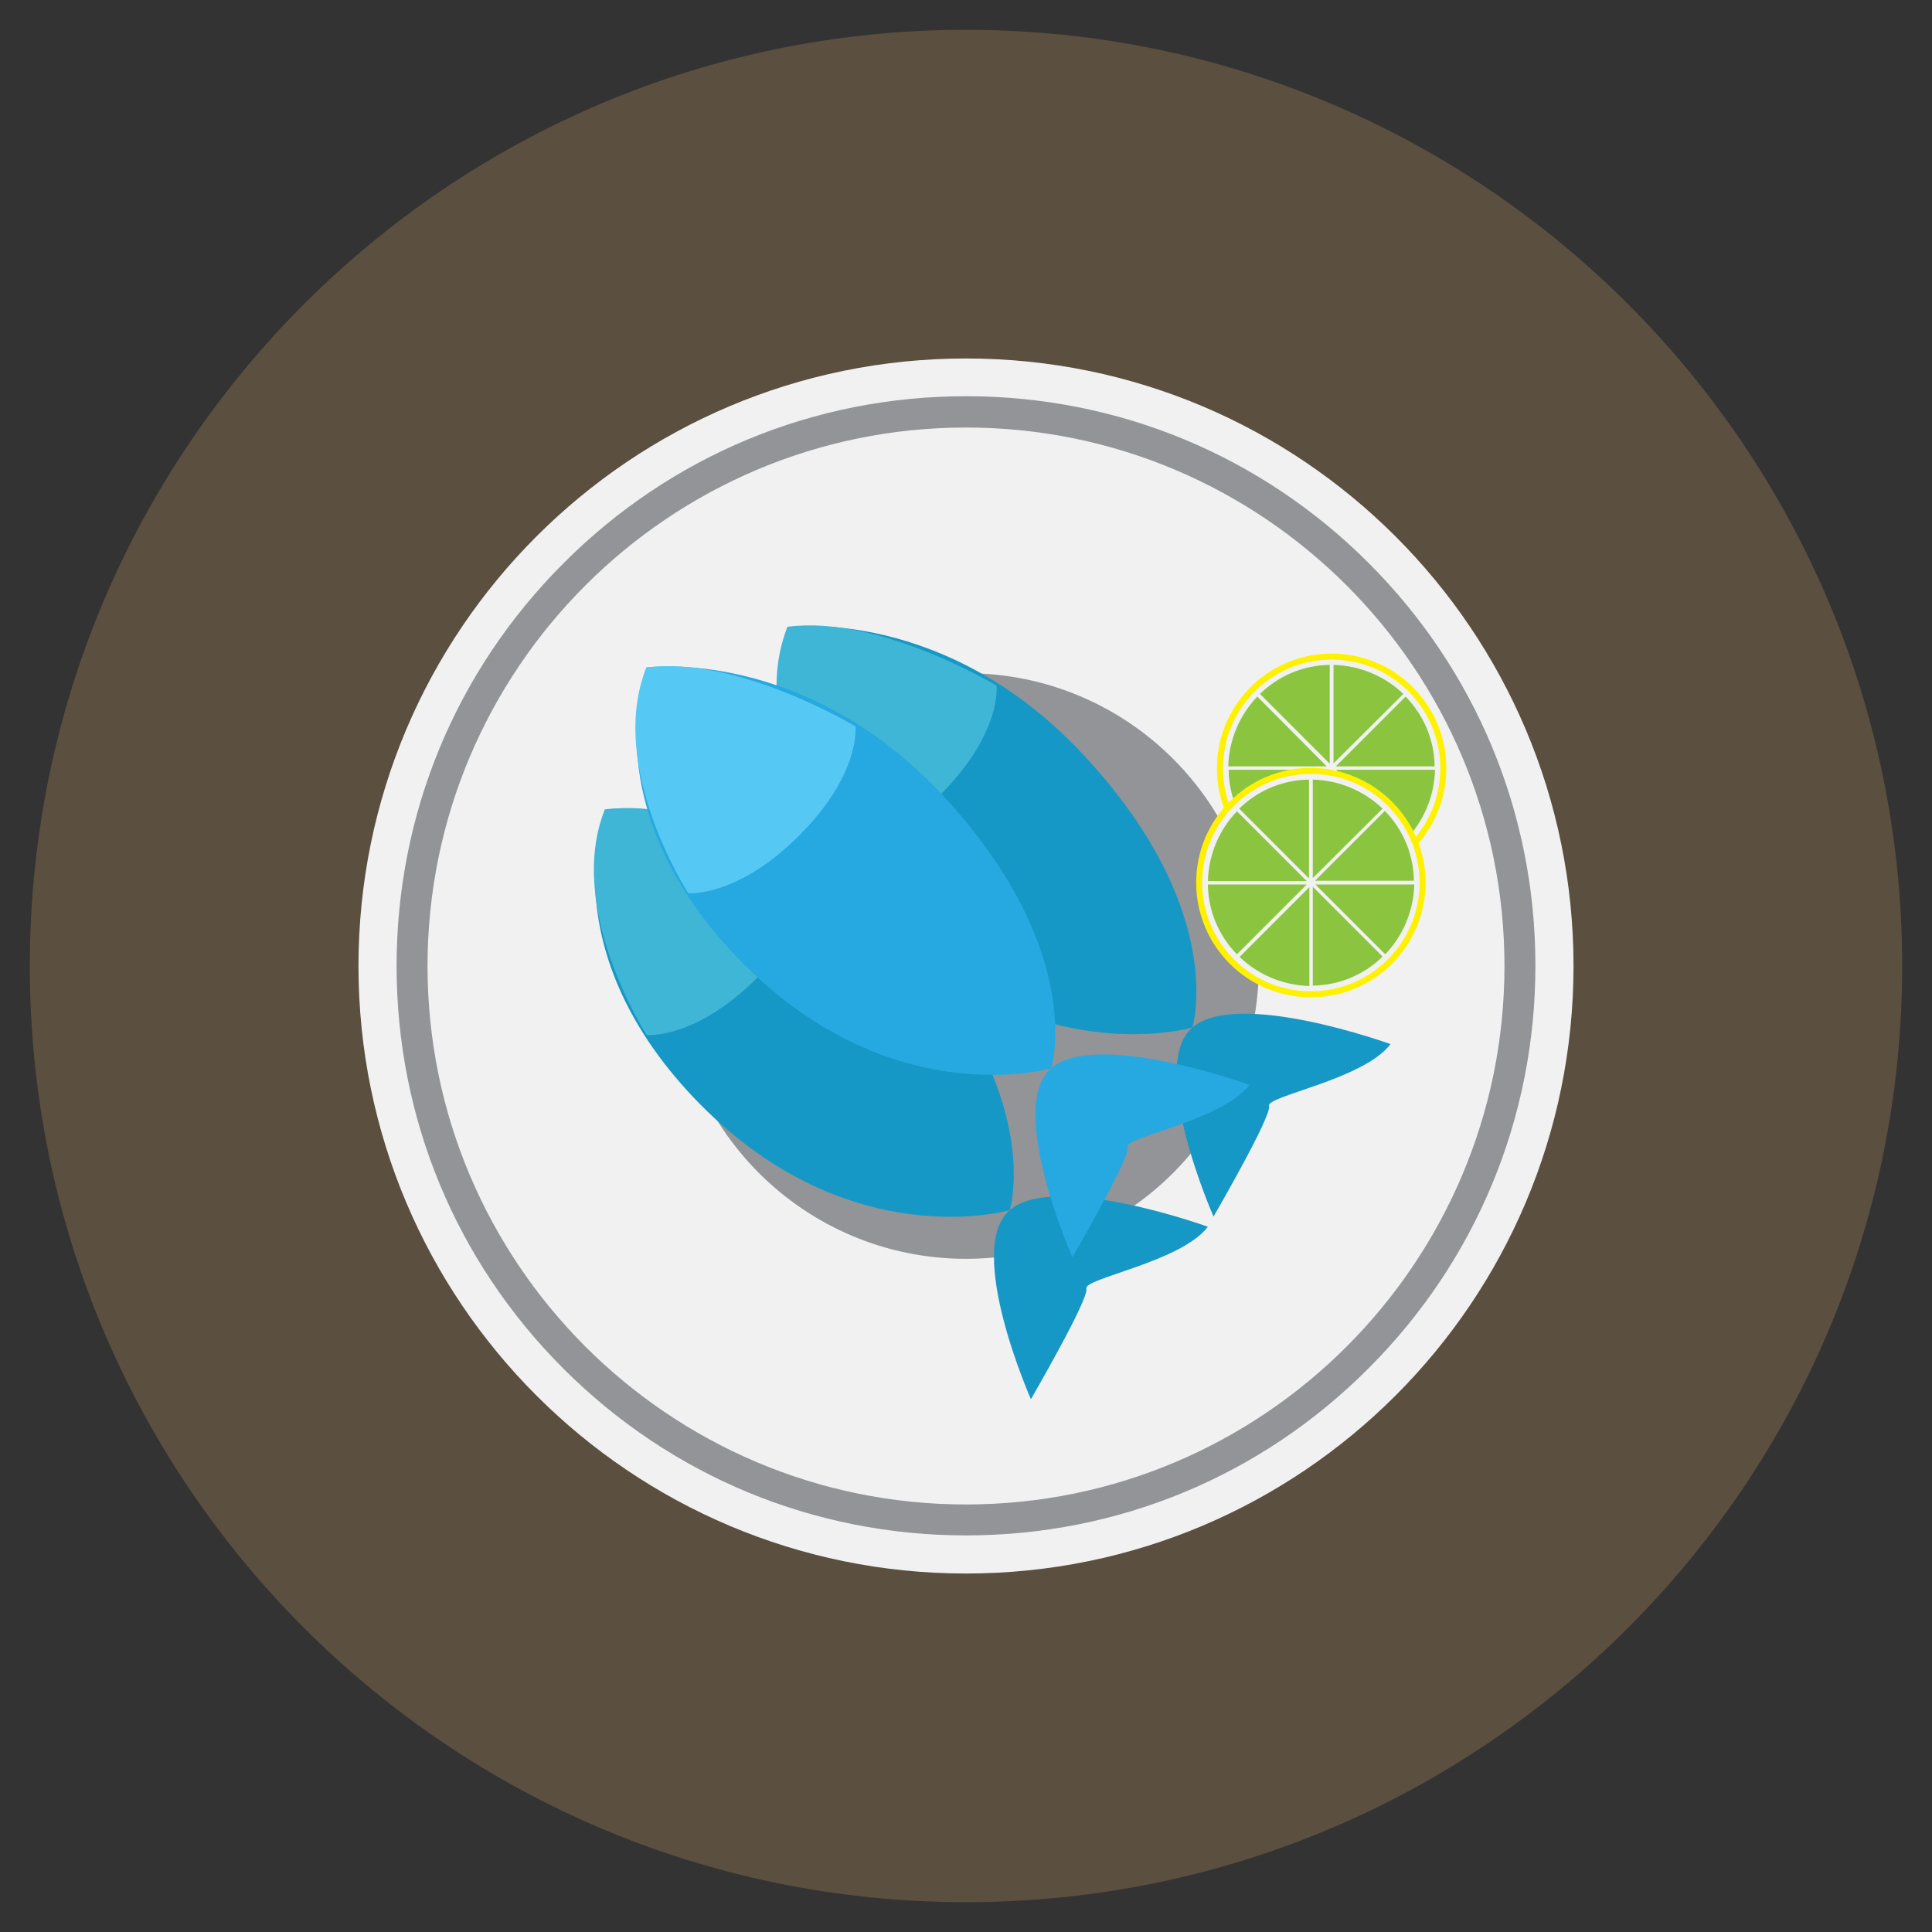 <?xml version="1.0" encoding="utf-8"?>
<!-- Generator: Adobe Illustrator 16.0.0, SVG Export Plug-In . SVG Version: 6.00 Build 0)  -->
<!DOCTYPE svg PUBLIC "-//W3C//DTD SVG 1.1//EN" "http://www.w3.org/Graphics/SVG/1.1/DTD/svg11.dtd">
<svg version="1.1" id="Layer_1" xmlns="http://www.w3.org/2000/svg" xmlns:xlink="http://www.w3.org/1999/xlink" x="0px" y="0px"
	 width="512px" height="512px" viewBox="0 0 512 512" enable-background="new 0 0 512 512" xml:space="preserve">
<rect x="0" y="0" width="512" height="512" fill="#333333" stroke="none"/>
<g>
	<path fill="#5B4F3F" d="M504.1,256c0,137-111.1,248.1-248.1,248.1C119,504.1,7.9,393,7.9,256C7.9,119,119,7.9,256,7.9
		C393,7.9,504.1,119,504.1,256"/>
	<path fill="#F1F1F2" d="M417,256c0,88.9-72.1,161-161,161c-88.9,0-161-72.1-161-161c0-88.9,72.1-161,161-161
		C344.9,95,417,167.1,417,256"/>
	<path fill="#929497" d="M333.6,256c0,42.9-34.8,77.6-77.6,77.6c-42.9,0-77.6-34.8-77.6-77.6c0-42.9,34.8-77.6,77.6-77.6
		C298.9,178.4,333.6,213.1,333.6,256"/>
	<path fill="#929497" d="M256,406.9c-40.3,0-78.2-15.7-106.7-44.2c-28.5-28.5-44.2-66.4-44.2-106.7s15.7-78.2,44.2-106.7
		C177.8,120.7,215.7,105,256,105s78.2,15.7,106.7,44.2c28.5,28.5,44.2,66.4,44.2,106.7s-15.7,78.2-44.2,106.7
		C334.2,391.2,296.3,406.9,256,406.9 M256,113.3c-78.7,0-142.7,64-142.7,142.7c0,78.7,64,142.7,142.7,142.7s142.7-64,142.7-142.7
		C398.7,177.3,334.7,113.3,256,113.3"/>
	<path fill="#37B34A" d="M234.5,199.6c0.1,0.9,0.1,1.9,0.1,2.8C234.6,201,234.5,200.1,234.5,199.6"/>
	<path fill="#1598C5" d="M316,272.3c0,0,9.4-30.5-27.9-71.2c-37.2-40.8-79.4-34.9-79.4-34.9s-14.7,37.5,25.2,78
		C273.8,284.6,316,272.3,316,272.3"/>
	<path fill="#1598C5" d="M368.5,276.7c0,0-40.5-14.7-52.5-4.4c-12,10.3,5.6,50.1,5.6,50.1s15.5-26.7,14.7-29.3
		C335.3,290.5,361.4,286.1,368.5,276.7"/>
	<path fill="#3FB6D6" d="M264.1,181.7c0,0,1.5,12.6-15,29c-16.4,16.4-29.3,15.2-29.3,15.2s-21.7-33.4-11.1-59.8
		C233,162.9,264.1,181.7,264.1,181.7"/>
	<path fill="#1598C5" d="M267.6,320.7c0,0,9.4-30.5-27.9-71.2c-37.2-40.8-79.4-34.9-79.4-34.9s-14.7,37.5,25.2,78
		C225.4,333,267.6,320.7,267.6,320.7"/>
	<path fill="#1598C5" d="M320.1,325.1c0,0-40.5-14.7-52.5-4.4c-12,10.3,5.6,50.1,5.6,50.1s15.5-26.7,14.7-29.3
		C287,338.8,313.1,334.4,320.1,325.1"/>
	<path fill="#3FB6D6" d="M215.7,230.1c0,0,1.5,12.6-15,29c-16.4,16.4-29.3,15.2-29.3,15.2s-21.7-33.4-11.1-59.8
		C184.7,211.3,215.7,230.1,215.7,230.1"/>
	<path fill="#26A9E0" d="M278.6,283.1c0,0,9.4-30.5-27.8-71.3c-37.2-40.7-79.5-34.9-79.5-34.9s-14.7,37.5,25.2,78
		C236.4,295.4,278.6,283.1,278.6,283.1"/>
	<path fill="#26A9E0" d="M331.1,287.5c0,0-40.5-14.7-52.5-4.4c-12,10.3,5.6,50.1,5.6,50.1s15.5-26.7,14.7-29.3
		C298,301.3,324.1,296.9,331.1,287.5"/>
	<path fill="#55C9F3" d="M226.7,192.5c0,0,1.5,12.6-15,29c-16.4,16.4-29.3,15.2-29.3,15.2s-21.7-33.4-11.1-59.8
		C195.6,173.7,226.7,192.5,226.7,192.5"/>
	<path fill="#FFF100" d="M383.3,203.6c0,16.8-13.6,30.4-30.4,30.4c-16.8,0-30.4-13.6-30.4-30.4c0-16.8,13.6-30.4,30.4-30.4
		C369.7,173.2,383.3,186.8,383.3,203.6"/>
	<path fill="#F1F1F2" d="M381.7,203.6c0,15.9-12.9,28.8-28.8,28.8s-28.8-12.9-28.8-28.8s12.9-28.8,28.8-28.8
		S381.7,187.7,381.7,203.6"/>
	<path fill="#8BC53F" d="M333.2,184.6c-4.6,4.8-7.5,11.3-7.7,18.5h26.1L333.2,184.6z"/>
	<path fill="#8BC53F" d="M333.9,223.2c4.8,4.6,11.3,7.5,18.5,7.7v-26.1L333.9,223.2z"/>
	<path fill="#8BC53F" d="M352.4,176.2c-7.2,0.1-13.7,3-18.5,7.7l18.5,18.5V176.2z"/>
	<path fill="#8BC53F" d="M371.9,183.9c-4.8-4.6-11.3-7.5-18.5-7.7v26.1L371.9,183.9z"/>
	<path fill="#8BC53F" d="M380.2,203.1c-0.1-7.2-3-13.7-7.7-18.5l-18.5,18.5H380.2z"/>
	<path fill="#8BC53F" d="M325.6,204c0.1,7.2,3,13.7,7.7,18.5l18.5-18.5H325.6z"/>
	<path fill="#8BC53F" d="M354.1,204l18.5,18.5c4.6-4.8,7.5-11.3,7.7-18.5H354.1z"/>
	<path fill="#8BC53F" d="M353.4,230.9c7.2-0.1,13.7-3,18.5-7.7l-18.5-18.5V230.9z"/>
	<path fill="#FFF100" d="M377.8,233.9c0,16.8-13.6,30.4-30.4,30.4c-16.8,0-30.4-13.6-30.4-30.4c0-16.8,13.6-30.4,30.4-30.4
		C364.2,203.6,377.8,217.2,377.8,233.9"/>
	<path fill="#F1F1F2" d="M376.2,233.9c0,15.9-12.9,28.8-28.8,28.8s-28.8-12.9-28.8-28.8s12.9-28.8,28.8-28.8S376.2,218,376.2,233.9"
		/>
	<path fill="#8BC53F" d="M327.8,215c-4.6,4.8-7.5,11.3-7.7,18.5h26.2L327.8,215z"/>
	<path fill="#8BC53F" d="M328.5,253.6c4.8,4.6,11.3,7.5,18.5,7.7v-26.2L328.5,253.6z"/>
	<path fill="#8BC53F" d="M346.9,206.6c-7.2,0.1-13.7,3-18.5,7.7l18.5,18.5V206.6z"/>
	<path fill="#8BC53F" d="M366.4,214.3c-4.8-4.6-11.3-7.5-18.5-7.7v26.1L366.4,214.3z"/>
	<path fill="#8BC53F" d="M374.7,233.4c-0.1-7.2-3-13.7-7.7-18.5l-18.5,18.5H374.7z"/>
	<path fill="#8BC53F" d="M320.1,234.4c0.1,7.2,3,13.7,7.7,18.5l18.5-18.5H320.1z"/>
	<path fill="#8BC53F" d="M348.6,234.4l18.5,18.5c4.6-4.8,7.5-11.3,7.7-18.5H348.6z"/>
	<path fill="#8BC53F" d="M347.9,261.2c7.2-0.1,13.7-3,18.5-7.7l-18.5-18.5V261.2z"/>
</g>
</svg>
